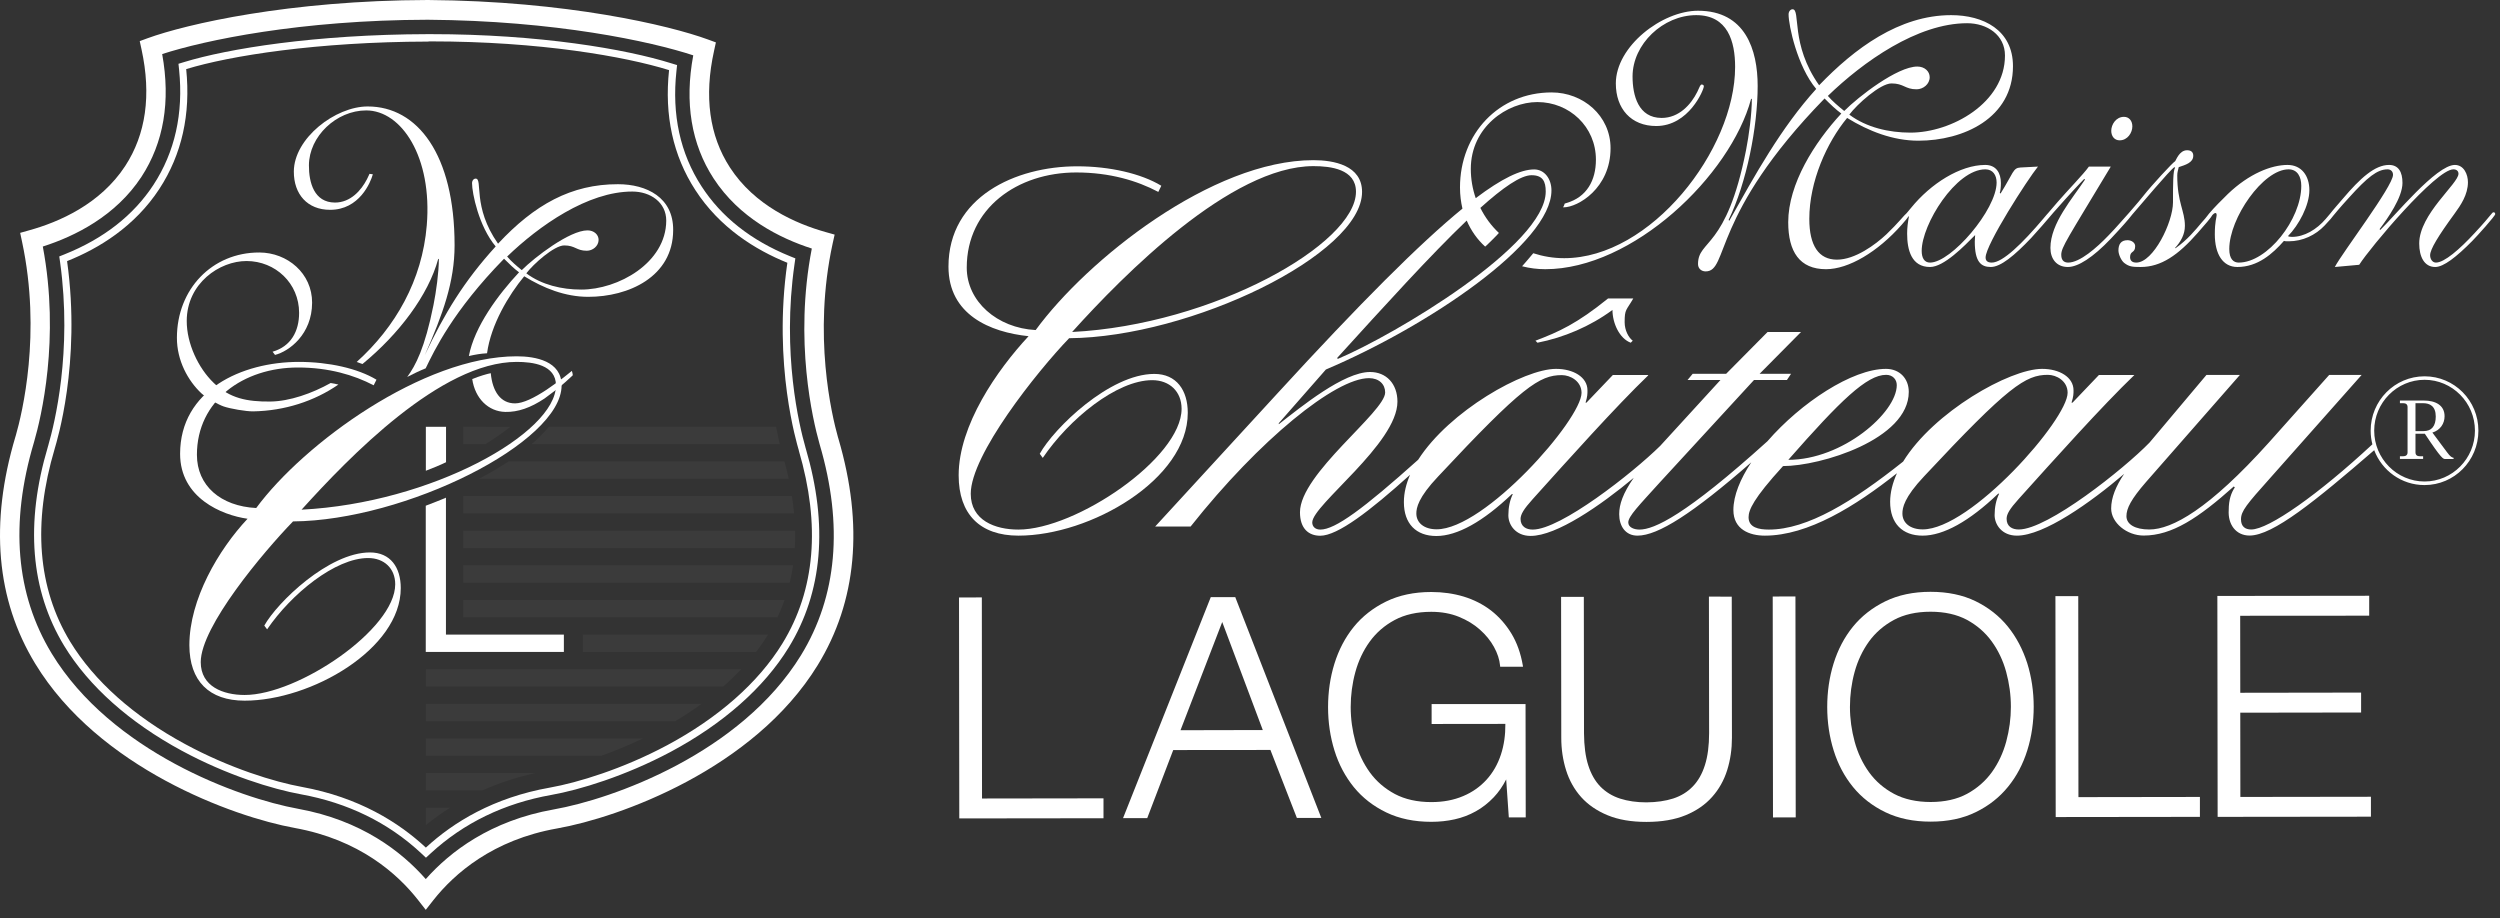 <?xml version="1.0" encoding="utf-8"?>
<svg width="275" height="101" viewBox="0 0 275 101" fill="none" xmlns="http://www.w3.org/2000/svg">
<rect x="0" y="0" width="275" height="101" fill="#333333" stroke="none"/>
<path d="M112.033 58.921C119.954 58.921 130.655 52.732 130.655 45.412C130.655 42.939 129.425 41.131 126.975 41.131C122.064 41.131 115.933 47.098 114.373 49.915L114.703 50.369C117.603 46.089 122.844 41.818 126.744 41.818C128.645 41.818 129.975 43.06 129.975 44.968C129.975 50.369 118.373 58.254 112.023 58.254C109.462 58.254 106.782 57.245 106.782 54.317C106.782 50.036 114.033 40.919 117.603 37.204C130.985 37.093 149.827 27.976 149.827 21.111C149.827 18.183 146.707 17.618 144.477 17.618C133.325 17.618 119.614 28.542 113.923 36.306C109.682 36.083 106.342 33.156 106.342 29.44C106.342 22.908 111.923 18.971 118.383 18.971C122.064 18.971 125.074 19.869 127.415 21.111L127.745 20.434C125.514 19.082 122.054 18.294 118.493 18.294C111.693 18.294 104.332 21.676 104.332 29.329C104.332 34.62 108.902 36.538 113.143 36.982C109.682 40.697 105.452 46.775 105.452 52.288C105.452 56.558 107.792 58.921 112.033 58.921ZM144.477 18.274C146.377 18.274 149.157 18.607 149.157 21.091C149.157 26.835 133.435 35.73 117.933 36.518C123.614 30.207 135.436 18.274 144.477 18.274Z" fill="white"/>
<path d="M269.163 49.733L267.563 47.583C268.423 47.32 268.903 46.603 268.903 45.786C268.903 44.574 267.903 44.059 266.613 44.059H263.992V44.352H264.352C264.612 44.352 264.832 44.453 264.832 44.776V49.764C264.832 50.087 264.602 50.188 264.352 50.188H263.992V50.48H266.543V50.188H266.183C265.923 50.188 265.703 50.087 265.703 49.764V47.714H266.733C268.573 50.49 268.753 50.49 268.973 50.49H269.893V50.359C269.723 50.329 269.533 50.248 269.163 49.733ZM266.603 47.421H265.703V44.352H266.543C267.283 44.352 267.933 44.675 267.933 45.816C267.933 46.866 267.483 47.421 266.603 47.421Z" fill="white"/>
<path d="M266.703 41.394C263.422 41.394 260.772 44.069 260.772 47.381C260.772 47.896 260.842 48.401 260.962 48.875C255.051 54.367 249.561 58.244 247.63 58.244C246.96 58.244 246.51 57.911 246.51 57.124C246.51 56.225 247.12 55.488 249.741 52.56L259.782 41.242H256.211L249.58 48.673C243 55.993 238.929 58.244 236.419 58.244C234.859 58.244 233.908 57.679 233.908 56.78C233.908 55.932 234.408 54.923 236.079 53.004L246.39 41.242H242.71L236.449 48.683C233.648 51.571 225.257 58.244 222.067 58.244C221.337 58.244 220.727 57.911 220.727 57.063C220.727 56.558 221.057 55.993 222.067 54.872C225.967 50.541 231.208 44.685 234.779 41.253H230.878L227.978 44.291H227.868C228.088 43.615 228.088 43.282 228.088 42.939C228.088 41.475 226.527 40.576 224.627 40.576C221.067 40.576 212.706 45.311 209.345 50.773C203.815 55.175 198.814 58.254 194.573 58.254C193.463 58.254 192.343 58.032 192.343 56.901C192.343 56.114 192.843 54.872 196.134 51.268C200.264 51.268 209.965 48.34 209.965 43.11C209.965 41.646 208.965 40.576 207.455 40.576C203.755 40.576 198.114 44.281 194.413 48.542C185.392 56.69 181.952 58.254 180.341 58.254C179.781 58.254 179.111 58.032 179.111 57.467C179.111 56.791 180.281 55.609 182.572 53.075L192.943 41.798H196.564L197.014 41.121H193.553L198.114 36.517H194.433L189.873 41.121H186.192L185.632 41.798H189.253L182.622 49.047C179.531 52.086 171.66 58.254 168.6 58.254C167.88 58.254 167.27 57.921 167.26 57.083C167.27 56.578 167.6 56.013 168.6 54.903C172.5 50.571 177.741 44.716 181.312 41.283H181.282C181.292 41.273 181.302 41.263 181.312 41.253H177.411L174.511 44.291H174.411C174.621 43.635 174.621 43.302 174.621 42.969C174.621 42.959 174.621 42.949 174.621 42.939C174.621 41.475 173.061 40.576 171.16 40.576C167.64 40.576 159.439 45.2 155.998 50.571C149.967 55.973 146.867 58.254 145.237 58.254C144.677 58.254 144.347 57.921 144.347 57.467C144.347 55.549 153.718 48.794 153.718 44.181C153.718 42.212 152.488 40.919 150.708 40.919C147.807 40.919 143.127 44.746 140.666 46.664V46.553L145.847 40.647C157.108 35.861 170.66 26.744 170.66 20.949C170.66 19.657 169.88 18.637 168.76 18.637C167.27 18.637 165.179 19.647 162.329 21.797C161.979 20.788 161.789 19.697 161.789 18.577C161.789 13.973 165.79 11.227 169.11 11.227C172.63 11.227 175.551 13.933 175.551 17.567C175.551 19.829 174.551 21.686 172.31 22.332C172.24 22.353 172.17 22.373 172.12 22.393C172.1 22.464 172.07 22.535 172.04 22.605C172.04 22.615 172.03 22.625 172.03 22.625C172.03 22.635 172.02 22.645 172.02 22.656C172 22.706 171.97 22.747 171.94 22.797C171.96 22.807 171.98 22.807 172 22.807C173.561 22.807 177.161 20.707 177.161 16.305C177.161 12.711 174.121 10.167 170.68 10.167C164.879 10.167 160.599 14.69 160.599 20.626C160.599 21.454 160.699 22.221 160.869 22.948C156.138 26.815 149.567 33.398 140.556 43.231L127.065 57.921H130.965C138.546 48.35 146.907 41.596 150.588 41.596C151.698 41.596 152.368 42.272 152.368 43.171C152.368 45.311 142.997 52.116 142.997 56.346C142.997 58.143 143.947 58.931 145.227 58.931C147.127 58.931 150.668 56.235 155.108 52.227C154.678 53.217 154.428 54.226 154.428 55.215C154.428 55.226 154.428 55.226 154.428 55.236V55.246C154.428 57.608 155.768 58.961 157.999 58.961C160.289 58.961 163.129 57.386 166.31 54.347H166.41C166.09 55.014 165.92 55.791 165.92 56.679V56.69C165.92 56.7 165.92 56.7 165.92 56.7C165.92 57.709 166.7 58.951 168.37 58.951C171.22 58.951 176.041 55.619 179.711 52.56C178.521 54.266 178.111 55.488 178.111 56.558C178.111 57.85 178.781 58.921 180.121 58.921C182.382 58.921 186.192 56.488 192.643 50.854C191.433 52.681 190.673 54.509 190.673 56.104C190.673 58.244 192.453 58.921 194.133 58.921C198.894 58.921 204.115 55.66 208.665 52.055C208.195 53.095 207.915 54.155 207.915 55.205C207.915 57.568 209.255 58.921 211.486 58.921C213.776 58.921 216.616 57.346 219.797 54.307H219.907C219.577 54.983 219.407 55.771 219.407 56.669C219.407 57.679 220.187 58.921 221.857 58.921C224.827 58.921 229.948 55.296 233.658 52.126C232.738 53.479 232.228 54.761 232.228 55.932C232.228 57.507 233.958 58.911 235.799 58.911C238.919 58.911 241.819 56.992 245.72 53.509L245.83 53.62C245.44 54.186 245.16 54.973 245.16 56.094C245.05 57.669 245.94 58.911 247.45 58.911C250.021 58.911 254.701 55.104 261.162 49.521C262.012 51.763 264.162 53.358 266.693 53.358C269.973 53.358 272.624 50.682 272.624 47.371C272.624 44.059 269.983 41.394 266.703 41.394ZM207.475 41.232C208.195 41.232 208.645 41.737 208.645 42.363C208.645 45.402 202.674 50.581 196.714 50.581C202.454 44.049 205.355 41.232 207.475 41.232ZM161.339 24.261C161.819 25.381 162.509 26.351 163.369 27.128C163.429 27.078 163.489 27.027 163.549 26.967C163.729 26.795 163.909 26.623 164.089 26.442C164.269 26.26 164.439 26.088 164.619 25.907C164.709 25.816 164.799 25.715 164.879 25.624C164.039 24.836 163.349 23.897 162.839 22.868C165.339 20.616 167.29 19.273 168.47 19.273C169.7 19.273 170.03 19.95 170.03 21.07C170.03 26.977 153.418 36.831 147.167 39.476L147.077 39.385C152.418 33.509 157.408 28.017 161.339 24.261ZM158.199 52.409C167.45 42.505 169.35 41.263 171.8 41.263C172.74 41.263 173.961 41.929 173.971 43.211C173.951 46.159 163.319 58.224 158.029 58.224C156.638 58.224 155.798 57.497 155.798 56.488C155.798 55.872 155.988 54.741 158.199 52.409ZM211.496 58.234C210.105 58.234 209.265 57.507 209.265 56.488C209.265 55.872 209.435 54.741 211.666 52.379C220.917 42.474 222.817 41.232 225.267 41.232C226.217 41.232 227.438 41.909 227.438 43.201C227.448 46.129 216.796 58.234 211.496 58.234ZM266.703 52.964C263.652 52.964 261.162 50.45 261.162 47.371C261.162 44.291 263.652 41.778 266.703 41.778C269.753 41.778 272.243 44.291 272.243 47.371C272.243 50.45 269.753 52.964 266.703 52.964Z" fill="white"/>
<path d="M176.871 32.843C173.441 35.619 171.45 36.507 168.9 37.477L169.12 37.699C172.02 37.133 174.921 35.902 177.371 34.094C177.371 35.558 178.151 37.244 179.381 37.699L179.601 37.477C179.151 37.143 178.711 36.346 178.711 35.447C178.711 33.983 178.881 34.185 179.661 32.832H176.871V32.843Z" fill="white"/>
<path d="M108.022 87.836L108.002 65.715L105.492 65.725L105.522 90.027L121.384 90.007V87.816L108.022 87.836Z" fill="white"/>
<path d="M135.886 65.685H133.185L123.534 89.996H126.194L129.055 82.505L139.746 82.495L142.657 89.976H145.347L135.906 65.756L135.886 65.685ZM129.855 80.324L134.445 68.421L138.906 80.304L129.855 80.324Z" fill="white"/>
<path d="M187.982 65.624L188.002 80.637C188.002 82.01 187.852 83.192 187.542 84.161C187.242 85.12 186.792 85.908 186.202 86.513C185.622 87.119 184.892 87.563 184.052 87.836C183.202 88.109 182.212 88.25 181.112 88.26H181.102C180.031 88.26 179.061 88.119 178.211 87.846C177.361 87.573 176.641 87.129 176.051 86.534C175.461 85.928 175.011 85.14 174.711 84.191C174.401 83.232 174.251 82.051 174.241 80.668L174.221 65.655H171.72L171.74 81.172C171.74 82.414 171.92 83.616 172.27 84.726C172.62 85.847 173.181 86.847 173.931 87.684C174.681 88.522 175.671 89.199 176.851 89.683C178.021 90.168 179.451 90.41 181.102 90.41C181.112 90.41 181.112 90.41 181.122 90.41C182.802 90.41 184.242 90.158 185.422 89.673C186.602 89.189 187.582 88.512 188.332 87.664C189.083 86.826 189.643 85.827 189.993 84.706C190.343 83.585 190.513 82.394 190.513 81.152L190.493 65.635L187.982 65.624Z" fill="white"/>
<path d="M197.499 65.613L194.999 65.616L195.029 89.918L197.529 89.914L197.499 65.613Z" fill="white"/>
<path d="M220.857 68.916C219.917 67.755 218.716 66.816 217.306 66.129C215.896 65.443 214.236 65.1 212.366 65.1C212.356 65.1 212.356 65.1 212.346 65.1C210.465 65.1 208.795 65.453 207.375 66.15C205.955 66.846 204.755 67.785 203.815 68.946C202.874 70.107 202.164 71.47 201.694 72.985C201.224 74.499 200.994 76.104 200.994 77.77C200.994 79.436 201.234 81.051 201.704 82.556C202.174 84.07 202.894 85.423 203.835 86.574C204.775 87.725 205.975 88.664 207.405 89.35C208.825 90.037 210.495 90.38 212.366 90.38C212.376 90.38 212.376 90.38 212.386 90.38C214.266 90.38 215.936 90.027 217.346 89.33C218.756 88.644 219.947 87.705 220.887 86.544C221.827 85.393 222.537 84.04 223.007 82.525C223.477 81.021 223.707 79.406 223.707 77.74C223.707 76.074 223.467 74.459 222.997 72.954C222.507 71.43 221.797 70.077 220.857 68.916ZM220.687 81.566C220.347 82.818 219.817 83.949 219.107 84.938C218.396 85.918 217.476 86.725 216.376 87.321C215.276 87.917 213.926 88.22 212.376 88.22H212.366C210.815 88.22 209.465 87.917 208.355 87.331C207.235 86.736 206.315 85.938 205.605 84.959C204.895 83.979 204.355 82.838 204.015 81.597C203.675 80.345 203.494 79.062 203.494 77.77C203.494 76.458 203.665 75.165 204.005 73.924C204.345 72.682 204.875 71.561 205.585 70.572C206.295 69.592 207.215 68.795 208.335 68.189C209.445 67.593 210.795 67.29 212.356 67.29H212.366C213.916 67.29 215.256 67.593 216.356 68.179C217.456 68.775 218.376 69.572 219.087 70.552C219.797 71.531 220.337 72.662 220.677 73.903C221.017 75.145 221.197 76.438 221.197 77.75C221.197 79.022 221.027 80.304 220.687 81.566Z" fill="white"/>
<path d="M228.628 87.684L228.608 65.574H226.097L226.127 89.875L241.99 89.855V87.664L228.628 87.684Z" fill="white"/>
<path d="M246.44 87.664L246.43 78.396L259.722 78.376V76.185L246.43 76.205L246.42 67.735L260.612 67.725V65.534L243.91 65.554L243.94 89.855L260.802 89.835V87.644L246.44 87.664Z" fill="white"/>
<path d="M157.478 77.447V79.638L165.59 79.628C165.6 80.849 165.44 81.98 165.099 83.01C164.749 84.07 164.219 84.999 163.519 85.766C162.819 86.534 161.959 87.149 160.939 87.573C159.919 88.008 158.749 88.23 157.458 88.23C157.448 88.23 157.448 88.23 157.438 88.23C155.888 88.23 154.548 87.927 153.438 87.341C152.328 86.746 151.398 85.948 150.688 84.969C149.977 83.989 149.437 82.859 149.097 81.607C148.757 80.355 148.577 79.073 148.577 77.78C148.577 76.468 148.747 75.175 149.087 73.934C149.427 72.692 149.958 71.561 150.668 70.582C151.378 69.602 152.298 68.795 153.418 68.199C154.528 67.603 155.878 67.3 157.438 67.3H157.448C158.559 67.3 159.569 67.482 160.469 67.846C161.369 68.209 162.149 68.684 162.789 69.259C163.439 69.835 163.959 70.471 164.339 71.167C164.719 71.854 164.949 72.55 165.009 73.227L165.019 73.338H167.53L167.51 73.197C167.28 71.864 166.86 70.683 166.25 69.683C165.64 68.684 164.889 67.836 164.019 67.159C163.139 66.483 162.129 65.968 161.009 65.625C159.899 65.291 158.699 65.12 157.448 65.12H157.438C155.558 65.12 153.888 65.473 152.468 66.17C151.048 66.866 149.847 67.805 148.907 68.966C147.967 70.127 147.257 71.49 146.787 73.005C146.317 74.519 146.087 76.124 146.087 77.79C146.087 79.456 146.327 81.072 146.797 82.576C147.267 84.09 147.987 85.433 148.927 86.594C149.867 87.745 151.068 88.684 152.498 89.371C153.918 90.057 155.578 90.4 157.448 90.4C157.458 90.4 157.458 90.4 157.468 90.4C158.339 90.4 159.199 90.309 160.009 90.128C160.829 89.946 161.609 89.653 162.329 89.249C163.049 88.856 163.709 88.331 164.309 87.705C164.839 87.149 165.3 86.483 165.68 85.736L165.97 89.916H167.83L167.81 77.447H157.478Z" fill="white"/>
<path d="M182.182 13.862C185.782 13.862 187.422 9.864 187.422 9.5C187.422 9.379 187.342 9.298 187.182 9.298C187.022 9.298 186.942 9.622 186.702 10.106C186.022 11.479 184.702 12.973 182.782 12.973C180.221 12.973 179.581 10.51 179.581 8.41C179.581 4.856 182.942 1.666 186.582 1.666C190.063 1.666 190.863 4.573 190.863 7.36C190.863 16.487 181.582 28.4 172.06 28.4C170.85 28.4 169.71 28.198 168.66 27.855C168.56 27.966 168.47 28.087 168.37 28.198C168.21 28.39 168.04 28.582 167.88 28.774C167.73 28.945 167.58 29.117 167.43 29.289C168.25 29.501 169.11 29.612 169.98 29.612C179.581 29.612 190.343 19.354 192.623 10.873H192.703C192.703 12.529 192.383 14.912 192.063 16.527C189.903 27.471 186.782 26.341 186.782 29.046C186.782 29.531 187.142 29.854 187.622 29.854C190.183 29.854 188.183 23.675 200.704 10.833C201.304 11.439 201.984 12.085 202.544 12.489C199.584 15.679 196.704 20.243 196.704 24.443C196.704 27.673 197.944 29.612 200.864 29.612C203.345 29.612 206.545 27.714 209.185 24.725C209.575 24.281 209.805 24.008 209.915 23.817C209.935 23.806 209.955 23.796 209.985 23.796C209.865 24.443 209.785 25.048 209.785 25.695C209.785 27.512 210.265 29.369 212.306 29.369C213.826 29.369 216.066 27.068 217.266 25.856C217.266 26.058 217.226 26.3 217.226 26.583C217.226 28.804 217.906 29.369 218.987 29.369C220.067 29.369 221.587 28.118 223.427 26.179C224.167 25.361 225.147 24.261 225.497 23.827C225.567 23.756 225.677 23.625 225.867 23.393C227.788 21.212 228.788 20.162 229.268 19.677L229.348 19.758C227.988 21.818 225.547 24.564 225.547 27.27C225.547 28.481 226.227 29.369 227.468 29.369C228.588 29.369 230.228 28.32 232.188 26.26C233.438 24.937 234.169 24.089 234.469 23.695C234.489 23.665 234.519 23.635 234.549 23.595C235.509 22.504 238.709 18.668 239.189 18.385L239.269 18.466C239.029 18.668 239.029 20.323 239.029 22.262C239.029 24.443 236.869 28.885 234.989 28.885C234.509 28.885 234.309 28.643 234.309 28.279C234.309 27.552 234.869 27.875 234.869 27.068C234.869 26.704 234.469 26.421 234.028 26.421C233.308 26.421 233.028 26.866 233.028 27.552C233.028 27.996 233.348 28.683 233.668 28.925C234.189 29.329 234.549 29.369 235.469 29.369C237.709 29.369 239.589 28.077 241.75 25.614C242.49 24.786 243.27 23.867 243.37 23.645C243.47 23.534 243.59 23.433 243.71 23.433C243.79 23.433 243.83 23.514 243.83 23.675C243.83 23.918 243.63 24.321 243.63 25.775C243.63 27.956 244.51 29.369 246.11 29.369C248.35 29.369 249.991 27.916 251.231 26.502C251.351 26.543 251.471 26.543 251.751 26.543C253.311 26.543 254.711 25.856 255.711 24.806C256.321 24.16 256.561 23.877 256.651 23.736C256.871 23.473 257.312 22.918 258.392 21.737C260.432 19.475 261.512 18.627 262.632 18.627C262.952 18.627 263.232 18.829 263.232 19.233C263.232 20.485 257.592 27.875 256.831 29.369L259.512 29.127C260.712 27.229 267.953 18.627 269.873 18.627C270.233 18.627 270.433 18.829 270.433 19.112C270.433 20.202 266.113 23.554 266.113 26.785C266.113 28.239 266.673 29.369 267.873 29.369C268.793 29.369 270.193 28.279 271.953 26.502C272.474 25.977 274.474 23.756 274.474 23.554C274.474 23.473 274.434 23.352 274.314 23.352C274.074 23.352 274.234 23.473 272.194 25.654C270.553 27.431 268.873 28.885 267.953 28.885C267.553 28.885 267.313 28.481 267.313 28.077C267.313 27.431 268.193 25.977 269.993 23.514C270.673 22.585 271.473 21.414 271.473 20.041C271.473 19.193 271.033 18.143 270.033 18.143C267.993 18.143 263.392 23.797 261.832 25.291L261.752 25.21C262.632 24.039 264.272 21.737 264.272 20.121C264.272 18.91 263.832 18.143 262.792 18.143C261.232 18.143 259.632 19.596 257.712 21.858C257.302 22.343 256.591 23.14 256.311 23.514C256.221 23.615 256.081 23.776 255.831 24.079C254.831 25.25 253.471 26.058 252.111 26.058C251.871 26.058 251.751 26.018 251.671 25.977C252.871 24.766 254.031 22.585 254.031 20.929C254.031 19.314 253.151 18.143 251.631 18.143C249.831 18.143 247.39 19.112 245.07 21.333C244.39 21.989 243.52 22.878 243.06 23.423C243.04 23.443 243.02 23.473 242.99 23.504C242.91 23.595 242.85 23.675 242.81 23.736C242.68 23.907 242.49 24.15 242.18 24.483C241.499 25.291 240.619 26.381 239.299 27.31L239.259 27.27C239.879 26.593 240.339 25.796 240.339 24.846C240.339 23.191 239.499 22.302 239.499 19.314C239.499 18.91 239.579 18.789 239.659 18.385C240.379 18.143 241.259 17.9 241.259 17.133C241.259 16.77 241.059 16.527 240.579 16.527C239.699 16.527 239.339 17.698 239.259 17.739C239.019 17.86 236.699 20.364 235.779 21.535C235.019 22.494 234.489 23.039 234.219 23.383C233.818 23.806 232.788 25.038 231.938 25.896C230.618 27.27 228.778 28.885 227.498 28.885C227.138 28.885 226.738 28.723 226.738 28.037C226.738 27.189 227.388 26.32 232.188 18.324H229.778C229.178 19.172 227.378 21.01 226.337 22.221C225.757 22.898 225.457 23.241 225.297 23.433C225.227 23.494 225.107 23.655 224.777 24.039C222.457 26.785 220.297 28.885 219.097 28.885C218.576 28.885 218.416 28.643 218.416 28.32C218.416 26.906 223.057 19.697 224.177 18.324L222.257 18.425C221.417 18.466 221.497 18.991 220.057 21.293L219.977 21.212C220.057 20.97 220.097 20.566 220.097 20.121C220.097 19.031 219.577 18.143 218.376 18.143C215.616 18.143 212.376 20.202 210.215 22.868C209.975 23.16 209.825 23.322 209.735 23.443C209.475 23.645 208.795 24.544 207.505 25.775C206.305 26.906 204.065 28.562 202.064 28.562C200.064 28.562 199.024 27.027 199.024 24.079C199.024 19.96 200.944 15.679 203.184 12.973C205.545 14.427 208.225 15.477 211.025 15.477C215.946 15.477 221.427 13.014 221.427 7.279C221.427 3.281 218.146 1.666 214.626 1.666C208.905 1.666 203.985 5.341 200.104 9.379C196.904 4.856 198.104 1.02 197.184 1.02C196.944 1.02 196.744 1.262 196.744 1.585C196.744 2.797 197.704 7.32 199.784 9.783C195.904 14.064 193.063 19.233 190.223 24.281L190.143 24.2C192.143 20.081 193.343 13.943 193.343 9.46C193.343 5.462 191.983 1.181 186.782 1.181C182.822 1.181 177.741 5.098 177.741 9.177C177.741 11.964 179.421 13.862 182.182 13.862ZM251.741 18.627C252.741 18.627 253.141 19.475 253.141 20.445C253.141 24.119 249.421 28.885 246.26 28.885C245.7 28.885 245.22 28.521 245.22 27.391C245.22 23.998 248.94 18.627 251.741 18.627ZM218.386 18.627C219.227 18.627 219.627 19.273 219.627 20.081C219.627 23.07 214.626 28.885 212.306 28.885C211.666 28.885 211.386 28.36 211.386 27.593C211.386 24.685 215.146 18.627 218.386 18.627ZM216.386 2.554C218.586 2.554 220.547 3.847 220.547 6.108C220.547 11.318 214.666 14.589 210.145 14.589C207.785 14.589 205.305 14.023 203.425 12.61C204.265 11.479 206.825 9.177 208.065 9.177C209.425 9.177 209.545 9.823 210.825 9.823C211.546 9.823 212.266 9.258 212.266 8.491C212.266 7.845 211.706 7.32 210.905 7.32C208.705 7.32 204.425 10.631 202.864 12.206C202.264 11.722 201.544 11.116 201.064 10.55C204.945 6.795 210.905 2.554 216.386 2.554Z" fill="white"/>
<path d="M233.158 15.437C234.038 15.437 234.559 14.589 234.559 13.902C234.559 13.296 234.198 12.852 233.638 12.852C232.758 12.852 232.238 13.7 232.238 14.387C232.238 14.993 232.598 15.437 233.158 15.437Z" fill="white"/>
<path d="M47.394 4.553C59.396 4.553 68.787 6.219 73.597 7.713C73.067 12.691 74.028 17.113 76.488 20.909C79.168 25.048 83.089 27.482 86.609 28.905C84.989 40.152 87.709 48.926 87.829 49.4L87.839 49.43L87.849 49.461L87.869 49.541V49.552V49.562C90.28 57.77 89.67 64.908 86.069 70.774C83.429 75.075 79.038 78.951 73.377 81.98C68.487 84.595 63.516 86.099 60.496 86.635C54.255 87.735 49.844 90.471 46.844 93.237C43.854 90.451 39.453 87.705 33.222 86.564C30.202 86.019 25.241 84.494 20.361 81.849C14.72 78.8 10.349 74.903 7.719 70.582C4.148 64.696 3.578 57.558 6.019 49.35L6.039 49.269L6.049 49.239L6.059 49.208C6.189 48.734 8.949 39.98 7.379 28.723C10.899 27.32 14.83 24.907 17.53 20.778C20 16.992 20.991 12.57 20.481 7.602C25.341 6.118 34.883 4.604 47.044 4.574C47.174 4.553 47.284 4.553 47.394 4.553ZM47.394 3.756V4.563V3.756H47.054C34.602 3.786 25.051 5.361 20.261 6.825L19.631 7.017L19.701 7.683C20.191 12.469 19.24 16.719 16.88 20.334C14.68 23.695 11.389 26.26 7.099 27.976L6.519 28.209L6.609 28.834C7.979 38.688 5.979 46.664 5.339 48.885L5.309 49.006L5.299 49.037L5.289 49.057L5.269 49.138C2.758 57.568 3.358 64.938 7.049 71.026C9.749 75.468 14.22 79.456 19.991 82.576C24.951 85.261 30.012 86.816 33.092 87.371C38.263 88.311 42.714 90.491 46.314 93.843L46.854 94.348L47.394 93.853C51.015 90.522 55.475 88.361 60.646 87.442C63.726 86.897 68.787 85.362 73.767 82.707C79.548 79.618 84.049 75.64 86.759 71.218C90.48 65.15 91.12 57.79 88.639 49.35L88.609 49.259L88.6 49.228V49.208L88.569 49.097C87.939 46.886 85.979 38.89 87.399 29.046L87.489 28.421L86.909 28.188C82.629 26.452 79.348 23.867 77.168 20.495C74.818 16.871 73.888 12.61 74.408 7.824L74.478 7.158L73.848 6.966C68.867 5.401 59.306 3.756 47.394 3.756Z" fill="white"/>
<g opacity="0.2">
<path opacity="0.2" d="M58.476 48.855H85.769C85.659 48.36 85.519 47.724 85.369 46.947H60.376C60.376 46.947 59.526 47.987 58.476 48.855Z" fill="white"/>
<path opacity="0.2" d="M50.954 46.947V48.855H53.404C54.355 48.249 55.315 47.613 56.125 46.957L50.954 46.947Z" fill="white"/>
<path opacity="0.2" d="M54.345 51.752C53.735 52.116 52.695 52.661 52.695 52.661H86.759C86.619 52.035 86.469 51.399 86.289 50.753H55.955C55.945 50.753 55.305 51.177 54.345 51.752Z" fill="white"/>
<path opacity="0.2" d="M50.955 56.477H87.349C87.289 55.852 87.209 55.215 87.109 54.569H50.955V56.477Z" fill="white"/>
<path opacity="0.2" d="M50.955 60.284H87.429C87.469 59.658 87.479 59.022 87.459 58.376H50.955V60.284Z" fill="white"/>
<path opacity="0.2" d="M50.955 64.09H86.869C87.019 63.464 87.149 62.828 87.239 62.182H50.955V64.09Z" fill="white"/>
<path opacity="0.2" d="M50.955 67.906H85.519C85.809 67.28 86.079 66.654 86.299 65.998H50.955V67.906Z" fill="white"/>
<path opacity="0.2" d="M64.116 71.713H83.169C83.639 71.107 84.079 70.471 84.489 69.804H64.116V71.713Z" fill="white"/>
<path opacity="0.2" d="M46.844 75.519H79.558C80.238 74.923 80.898 74.287 81.538 73.611H46.854V75.519H46.844Z" fill="white"/>
<path opacity="0.2" d="M46.844 79.335H74.268C75.198 78.78 76.178 78.144 77.168 77.427H46.854V79.335H46.844Z" fill="white"/>
<path opacity="0.2" d="M46.844 83.141H66.127C67.587 82.616 69.137 81.99 70.707 81.233H46.844V83.141V83.141Z" fill="white"/>
<path opacity="0.2" d="M46.844 86.947H53.055C54.795 86.17 56.725 85.514 58.876 85.039H46.844V86.947Z" fill="white"/>
<path opacity="0.2" d="M46.844 90.744L46.854 90.754C47.654 90.098 48.534 89.462 49.494 88.856H46.844V90.744Z" fill="white"/>
</g>
<path d="M46.834 100.083L46.004 99.022C43.724 96.105 39.513 92.359 32.422 91.077C25.591 89.835 10.829 84.454 3.868 72.995C-0.412 65.958 -1.142 57.568 1.688 48.068L1.738 47.906C2.438 45.463 4.579 36.689 2.428 26.603L2.218 25.614L3.188 25.341C6.509 24.422 11.029 22.454 13.77 18.264C16.05 14.771 16.66 10.46 15.57 5.442L15.37 4.523L16.25 4.2C20.501 2.655 31.772 0.04 47.064 0C62.356 0.111 73.618 2.787 77.868 4.341L78.748 4.664L78.548 5.583C77.438 10.591 78.018 14.912 80.288 18.415C83.009 22.615 87.529 24.604 90.84 25.533L91.81 25.806L91.59 26.795C89.4 36.881 91.49 45.654 92.18 48.108L92.23 48.269C95.02 57.78 94.25 66.16 89.94 73.176C82.919 84.605 68.137 89.916 61.296 91.127C54.205 92.379 49.974 96.105 47.674 99.012L46.834 100.083ZM4.709 27.118C6.629 37.285 4.498 46.008 3.778 48.502L3.728 48.683C1.078 57.578 1.738 65.372 5.679 71.874C12.249 82.687 26.291 87.785 32.792 88.967C39.753 90.229 44.184 93.682 46.834 96.7C49.494 93.702 53.945 90.269 60.916 89.037C67.427 87.886 81.489 82.859 88.109 72.076C92.08 65.594 92.78 57.8 90.17 48.905L90.12 48.724C89.42 46.23 87.329 37.507 89.299 27.34C85.759 26.199 81.319 23.968 78.488 19.617C76.038 15.841 75.288 11.287 76.258 6.088C71.597 4.553 61.086 2.272 47.054 2.171C33.022 2.201 22.501 4.432 17.84 5.947C18.78 11.156 18.01 15.699 15.55 19.465C12.71 23.776 8.249 25.987 4.709 27.118Z" fill="white"/>
<path d="M46.844 51.783C46.844 51.783 47.594 51.48 47.984 51.328C48.374 51.177 49.064 50.844 49.064 50.844V46.947H46.844V51.783V51.783Z" fill="white"/>
<path d="M49.064 54.741C49.064 54.741 48.304 55.064 48.004 55.175C47.704 55.296 46.834 55.629 46.834 55.629V71.713H62.026V69.804H49.054V54.741H49.064Z" fill="white"/>
<path d="M61.376 42.727C61.886 42.303 62.426 41.828 62.986 41.303C63.046 41.242 62.906 40.798 62.906 40.798C62.376 41.232 61.846 41.646 61.326 42.03L60.126 42.868C58.756 43.777 57.515 44.372 56.655 44.372C55.075 44.372 54.175 43.08 53.985 41.051C53.635 41.111 52.695 41.384 51.945 41.697C52.255 43.827 53.715 45.271 55.585 45.311C56.975 45.342 58.365 44.857 59.896 43.837L61.376 42.727ZM23.521 42.131C21.821 40.505 20.531 37.79 20.541 35.296C20.551 31.167 24.151 28.703 27.131 28.713C30.292 28.723 32.902 31.157 32.902 34.417C32.902 36.447 31.992 38.113 29.982 38.688C30.062 38.799 30.252 39.042 30.252 39.042C31.802 38.648 34.322 36.78 34.332 33.297C34.342 30.066 31.612 27.784 28.532 27.774C23.321 27.764 19.471 31.813 19.46 37.144C19.45 39.647 20.671 41.879 22.161 43.272C22.711 43.787 24.051 44.524 24.591 44.706C25.311 44.958 27.061 45.261 27.852 45.251C31.312 45.19 34.572 44.13 37.223 42.303C36.943 42.232 36.653 42.171 36.373 42.131C34.332 43.272 31.852 44.15 29.722 44.17C27.181 44.191 25.281 43.827 23.521 42.131Z" fill="white"/>
<path d="M67.977 20.263C62.846 20.253 58.796 22.504 54.785 26.805C51.925 22.736 53.145 19.647 52.325 19.647C52.105 19.647 51.925 19.859 51.925 20.152C51.925 21.242 52.665 24.897 54.525 27.108C51.035 30.945 48.894 34.468 46.724 39.072C48.724 34.549 50.004 30.995 50.004 26.977C50.004 16.971 45.914 11.711 40.453 11.711C36.903 11.701 32.332 15.205 32.322 18.87C32.312 21.373 33.822 23.08 36.303 23.08C39.533 23.09 40.773 20.051 41.013 19.172L40.643 19.122C40.643 19.122 40.513 19.425 40.363 19.718C39.733 20.939 38.563 22.282 36.843 22.282C34.542 22.272 33.972 20.061 33.982 18.183C33.992 14.993 37.013 12.146 40.283 12.146C44.164 12.146 47.574 17.274 46.944 24.796C46.444 30.823 43.514 35.962 39.233 39.819C39.493 39.9 39.693 39.97 39.873 40.041C43.884 36.75 47.124 32.459 48.204 28.481H48.274C48.274 29.965 47.974 32.106 47.684 33.549C46.734 38.305 45.704 40.223 44.794 41.465C45.394 41.152 46.234 40.748 46.824 40.516C47.764 38.577 49.814 34.216 55.445 28.461C55.985 29.006 56.595 29.592 57.095 29.955C54.815 32.398 52.195 35.902 51.575 39.163C52.305 39.001 52.855 38.9 53.575 38.86C53.995 35.72 55.955 32.449 57.665 30.389C59.786 31.702 62.186 32.651 64.696 32.651C69.117 32.661 74.038 30.46 74.048 25.311C74.078 21.727 71.137 20.263 67.977 20.263ZM63.926 31.853C61.806 31.853 59.586 31.338 57.895 30.066C58.656 29.056 60.956 26.997 62.066 26.997C63.286 26.997 63.396 27.582 64.546 27.582C65.196 27.582 65.837 27.078 65.847 26.391C65.847 25.816 65.346 25.341 64.626 25.341C62.656 25.341 58.806 28.299 57.395 29.713C56.855 29.279 56.215 28.733 55.785 28.219C59.276 24.857 64.636 21.06 69.557 21.07C71.527 21.07 73.287 22.242 73.287 24.271C73.267 28.935 67.977 31.863 63.926 31.853Z" fill="white"/>
<path d="M26.911 77.073C34.212 77.073 44.084 71.4 44.084 64.686C44.084 62.414 42.953 60.768 40.693 60.768C36.173 60.768 30.512 66.24 29.072 68.815L29.382 69.229C32.052 65.312 36.893 61.384 40.493 61.384C42.243 61.384 43.474 62.515 43.474 64.272C43.474 69.229 32.782 76.448 26.911 76.448C24.551 76.448 22.081 75.519 22.081 72.833C22.081 68.916 28.942 60.758 32.232 57.356C44.574 57.255 61.776 48.683 61.776 42.393C61.776 39.708 58.896 39.193 56.835 39.193C46.554 39.193 33.432 48.764 28.182 55.882C24.271 55.68 21.661 53.428 21.661 50.026C21.661 44.039 26.801 40.425 32.772 40.425C36.163 40.425 38.943 41.253 41.103 42.383L41.413 41.767C39.353 40.526 36.173 39.809 32.872 39.809C26.601 39.809 19.811 42.908 19.811 49.925C19.811 54.771 24.411 56.669 27.232 57.063C24.041 60.465 20.831 65.917 20.831 70.975C20.841 74.913 23.001 77.073 26.911 77.073ZM56.835 39.809C58.586 39.809 61.156 40.122 61.156 42.393C61.156 47.654 47.464 55.337 33.172 56.064C38.403 50.279 48.504 39.809 56.835 39.809Z" fill="white"/>
</svg>
